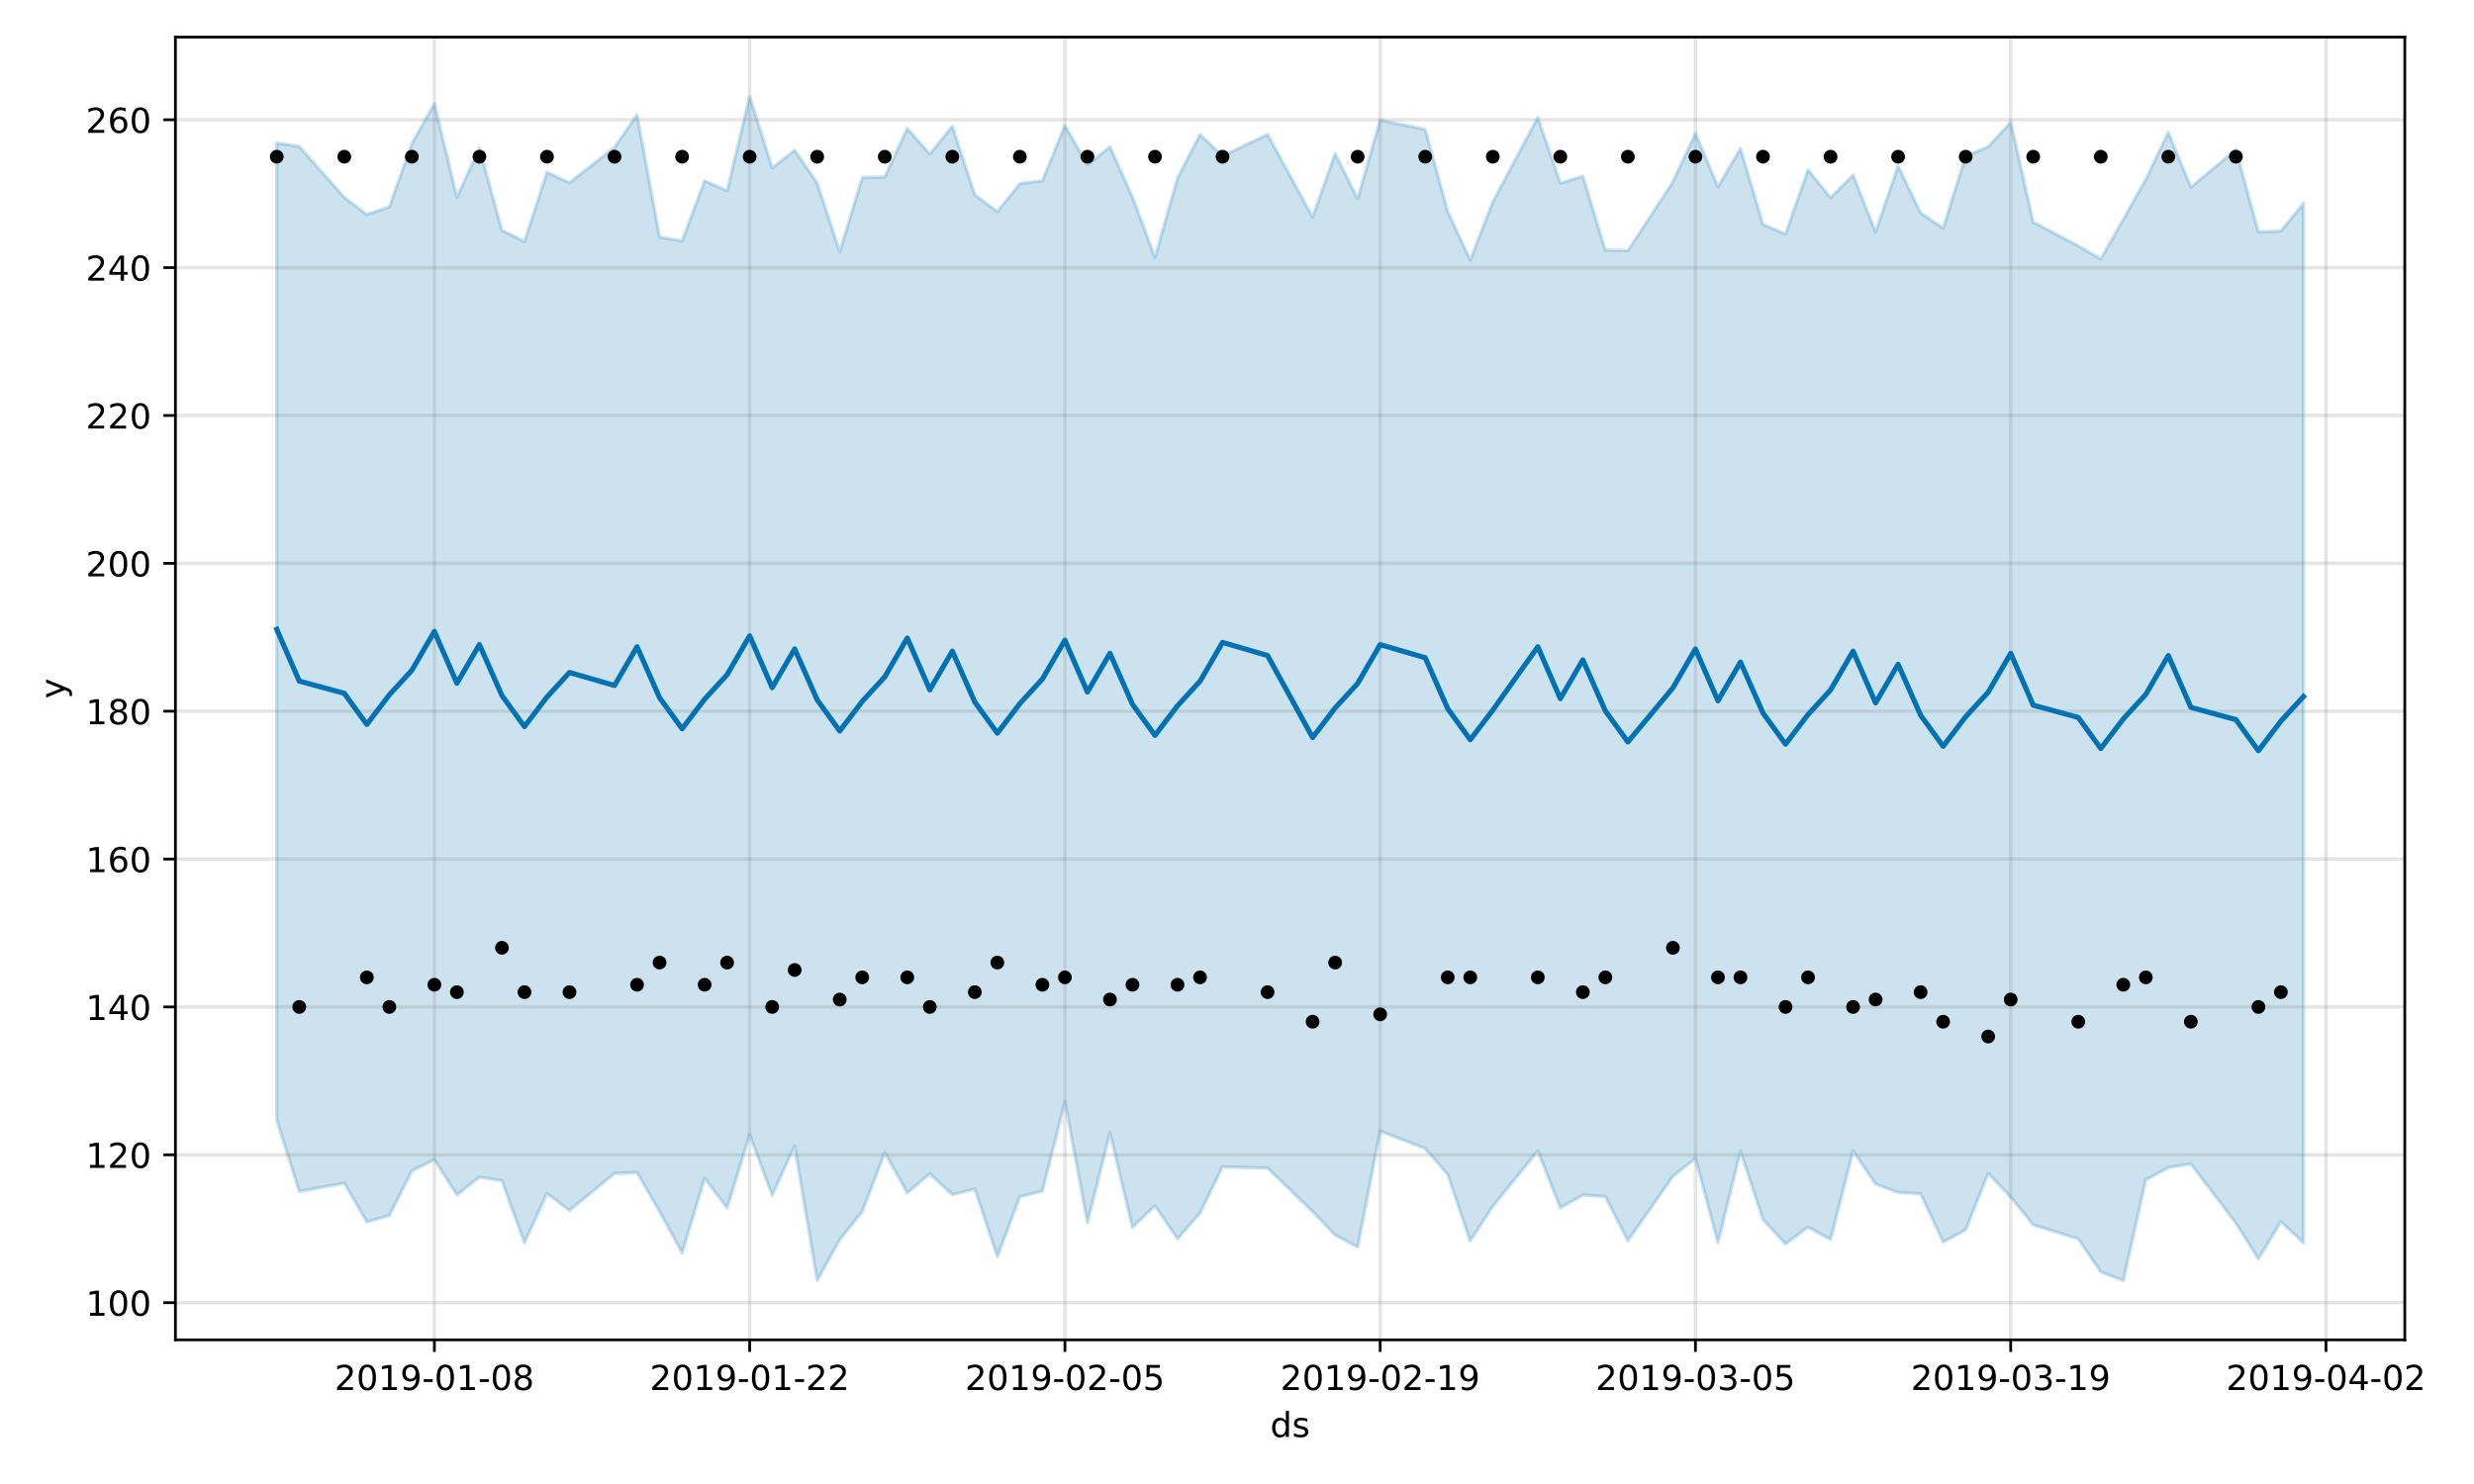 <?xml version="1.0" encoding="utf-8" standalone="no"?>
<!DOCTYPE svg PUBLIC "-//W3C//DTD SVG 1.1//EN"
  "http://www.w3.org/Graphics/SVG/1.1/DTD/svg11.dtd">
<!-- Created with matplotlib (https://matplotlib.org/) -->
<svg height="432pt" version="1.1" viewBox="0 0 720 432" width="720pt" xmlns="http://www.w3.org/2000/svg" xmlns:xlink="http://www.w3.org/1999/xlink">
 <defs>
  <style type="text/css">
*{stroke-linecap:butt;stroke-linejoin:round;}
  </style>
 </defs>
 <g id="figure_1">
  <g id="patch_1">
   <path d="M 0 432 
L 720 432 
L 720 0 
L 0 0 
z
" style="fill:#ffffff;"/>
  </g>
  <g id="axes_1">
   <g id="patch_2">
    <path d="M 51.05 390.04 
L 699.857 390.04 
L 699.857 10.8 
L 51.05 10.8 
z
" style="fill:#ffffff;"/>
   </g>
   <g id="PolyCollection_1">
    <defs>
     <path d="M 80.541 -390.359 
L 80.541 -105.965 
L 87.095 -85.139 
L 100.202 -87.554 
L 106.756 -76.287 
L 113.309 -78.157 
L 119.863 -91.136 
L 126.417 -94.427 
L 132.97 -84.163 
L 139.524 -89.324 
L 146.077 -88.255 
L 152.631 -70.182 
L 159.185 -84.567 
L 165.738 -79.633 
L 178.845 -90.39 
L 185.399 -90.627 
L 191.953 -79.33 
L 198.506 -67.276 
L 205.06 -88.965 
L 211.613 -80.364 
L 218.167 -101.644 
L 224.721 -84.077 
L 231.274 -98.353 
L 237.828 -59.243 
L 244.381 -71.072 
L 250.935 -79.303 
L 257.489 -96.437 
L 264.042 -84.72 
L 270.596 -90.301 
L 277.15 -84.211 
L 283.703 -85.85 
L 290.257 -66.182 
L 296.81 -83.616 
L 303.364 -85.274 
L 309.918 -111.277 
L 316.471 -76.085 
L 323.025 -102.207 
L 329.578 -74.684 
L 336.132 -81.021 
L 342.686 -71.358 
L 349.239 -78.861 
L 355.793 -92.294 
L 368.9 -91.958 
L 382.007 -79.294 
L 388.561 -72.473 
L 395.114 -68.947 
L 401.668 -102.709 
L 414.775 -97.653 
L 421.329 -90.107 
L 427.883 -70.736 
L 434.436 -80.812 
L 447.543 -96.94 
L 454.097 -80.359 
L 460.651 -84.096 
L 467.204 -83.669 
L 473.758 -70.785 
L 486.865 -89.557 
L 493.419 -94.748 
L 499.972 -70.256 
L 506.526 -96.855 
L 513.079 -76.979 
L 519.633 -69.86 
L 526.187 -74.766 
L 532.74 -71.169 
L 539.294 -96.95 
L 545.847 -87.328 
L 552.401 -84.857 
L 558.955 -84.484 
L 565.508 -70.427 
L 572.062 -73.952 
L 578.616 -90.392 
L 585.169 -83.515 
L 591.723 -75.428 
L 604.83 -71.336 
L 611.384 -61.715 
L 617.937 -59.198 
L 624.491 -88.544 
L 631.044 -92.083 
L 637.598 -93.179 
L 650.705 -75.912 
L 657.259 -65.517 
L 663.812 -76.335 
L 670.366 -70.202 
L 670.366 -372.823 
L 670.366 -372.823 
L 663.812 -364.769 
L 657.259 -364.467 
L 650.705 -388.443 
L 637.598 -377.52 
L 631.044 -393.458 
L 624.491 -379.847 
L 617.937 -368.14 
L 611.384 -356.625 
L 604.83 -360.408 
L 591.723 -367.359 
L 585.169 -396.402 
L 578.616 -389.29 
L 572.062 -386.552 
L 565.508 -365.582 
L 558.955 -370.012 
L 552.401 -383.697 
L 545.847 -364.511 
L 539.294 -381.043 
L 532.74 -374.452 
L 526.187 -382.568 
L 519.633 -363.857 
L 513.079 -366.67 
L 506.526 -388.777 
L 499.972 -377.648 
L 493.419 -393.203 
L 486.865 -379.048 
L 473.758 -359.058 
L 467.204 -359.192 
L 460.651 -380.718 
L 454.097 -378.691 
L 447.543 -397.824 
L 434.436 -373.224 
L 427.883 -356.288 
L 421.329 -370.441 
L 414.775 -394.315 
L 401.668 -397.053 
L 395.114 -374.14 
L 388.561 -387.301 
L 382.007 -368.79 
L 368.9 -392.881 
L 355.793 -386.566 
L 349.239 -392.835 
L 342.686 -380.182 
L 336.132 -357.07 
L 329.578 -374.663 
L 323.025 -389.279 
L 316.471 -384.012 
L 309.918 -395.498 
L 303.364 -379.378 
L 296.81 -378.565 
L 290.257 -370.412 
L 283.703 -375.297 
L 277.15 -395.242 
L 270.596 -387.163 
L 264.042 -394.634 
L 257.489 -380.484 
L 250.935 -380.29 
L 244.381 -358.751 
L 237.828 -378.698 
L 231.274 -388.26 
L 224.721 -383.151 
L 218.167 -403.962 
L 211.613 -376.464 
L 205.06 -379.359 
L 198.506 -361.852 
L 191.953 -362.978 
L 185.399 -398.584 
L 178.845 -389.105 
L 165.738 -378.832 
L 159.185 -381.858 
L 152.631 -361.685 
L 146.077 -364.972 
L 139.524 -388.861 
L 132.97 -374.597 
L 126.417 -401.869 
L 119.863 -390.202 
L 113.309 -371.802 
L 106.756 -369.572 
L 100.202 -374.548 
L 87.095 -389.374 
L 80.541 -390.359 
z
" id="m2a7cc8b005" style="stroke:#0072b2;stroke-opacity:0.2;"/>
    </defs>
    <g clip-path="url(#p02ecb60f6d)">
     <use style="fill:#0072b2;fill-opacity:0.2;stroke:#0072b2;stroke-opacity:0.2;" x="0" xlink:href="#m2a7cc8b005" y="432"/>
    </g>
   </g>
   <g id="matplotlib.axis_1">
    <g id="xtick_1">
     <g id="line2d_1">
      <path clip-path="url(#p02ecb60f6d)" d="M 126.417 390.04 
L 126.417 10.8 
" style="fill:none;stroke:#808080;stroke-linecap:square;stroke-opacity:0.2;"/>
     </g>
     <g id="line2d_2">
      <defs>
       <path d="M 0 0 
L 0 3.5 
" id="m55502068d6" style="stroke:#000000;stroke-width:0.8;"/>
      </defs>
      <g>
       <use style="stroke:#000000;stroke-width:0.8;" x="126.417" xlink:href="#m55502068d6" y="390.04"/>
      </g>
     </g>
     <g id="text_1">
      <!-- 2019-01-08 -->
      <defs>
       <path d="M 19.188 8.297 
L 53.609 8.297 
L 53.609 0 
L 7.328 0 
L 7.328 8.297 
Q 12.938 14.109 22.625 23.891 
Q 32.328 33.688 34.812 36.531 
Q 39.547 41.844 41.422 45.531 
Q 43.312 49.219 43.312 52.781 
Q 43.312 58.594 39.234 62.25 
Q 35.156 65.922 28.609 65.922 
Q 23.969 65.922 18.812 64.312 
Q 13.672 62.703 7.812 59.422 
L 7.812 69.391 
Q 13.766 71.781 18.938 73 
Q 24.125 74.219 28.422 74.219 
Q 39.75 74.219 46.484 68.547 
Q 53.219 62.891 53.219 53.422 
Q 53.219 48.922 51.531 44.891 
Q 49.859 40.875 45.406 35.406 
Q 44.188 33.984 37.641 27.219 
Q 31.109 20.453 19.188 8.297 
z
" id="DejaVuSans-50"/>
       <path d="M 31.781 66.406 
Q 24.172 66.406 20.328 58.906 
Q 16.5 51.422 16.5 36.375 
Q 16.5 21.391 20.328 13.891 
Q 24.172 6.391 31.781 6.391 
Q 39.453 6.391 43.281 13.891 
Q 47.125 21.391 47.125 36.375 
Q 47.125 51.422 43.281 58.906 
Q 39.453 66.406 31.781 66.406 
z
M 31.781 74.219 
Q 44.047 74.219 50.516 64.516 
Q 56.984 54.828 56.984 36.375 
Q 56.984 17.969 50.516 8.266 
Q 44.047 -1.422 31.781 -1.422 
Q 19.531 -1.422 13.062 8.266 
Q 6.594 17.969 6.594 36.375 
Q 6.594 54.828 13.062 64.516 
Q 19.531 74.219 31.781 74.219 
z
" id="DejaVuSans-48"/>
       <path d="M 12.406 8.297 
L 28.516 8.297 
L 28.516 63.922 
L 10.984 60.406 
L 10.984 69.391 
L 28.422 72.906 
L 38.281 72.906 
L 38.281 8.297 
L 54.391 8.297 
L 54.391 0 
L 12.406 0 
z
" id="DejaVuSans-49"/>
       <path d="M 10.984 1.516 
L 10.984 10.5 
Q 14.703 8.734 18.5 7.812 
Q 22.312 6.891 25.984 6.891 
Q 35.75 6.891 40.891 13.453 
Q 46.047 20.016 46.781 33.406 
Q 43.953 29.203 39.594 26.953 
Q 35.25 24.703 29.984 24.703 
Q 19.047 24.703 12.672 31.312 
Q 6.297 37.938 6.297 49.422 
Q 6.297 60.641 12.938 67.422 
Q 19.578 74.219 30.609 74.219 
Q 43.266 74.219 49.922 64.516 
Q 56.594 54.828 56.594 36.375 
Q 56.594 19.141 48.406 8.859 
Q 40.234 -1.422 26.422 -1.422 
Q 22.703 -1.422 18.891 -0.688 
Q 15.094 0.047 10.984 1.516 
z
M 30.609 32.422 
Q 37.25 32.422 41.125 36.953 
Q 45.016 41.5 45.016 49.422 
Q 45.016 57.281 41.125 61.844 
Q 37.25 66.406 30.609 66.406 
Q 23.969 66.406 20.094 61.844 
Q 16.219 57.281 16.219 49.422 
Q 16.219 41.5 20.094 36.953 
Q 23.969 32.422 30.609 32.422 
z
" id="DejaVuSans-57"/>
       <path d="M 4.891 31.391 
L 31.203 31.391 
L 31.203 23.391 
L 4.891 23.391 
z
" id="DejaVuSans-45"/>
       <path d="M 31.781 34.625 
Q 24.75 34.625 20.719 30.859 
Q 16.703 27.094 16.703 20.516 
Q 16.703 13.922 20.719 10.156 
Q 24.75 6.391 31.781 6.391 
Q 38.812 6.391 42.859 10.172 
Q 46.922 13.969 46.922 20.516 
Q 46.922 27.094 42.891 30.859 
Q 38.875 34.625 31.781 34.625 
z
M 21.922 38.812 
Q 15.578 40.375 12.031 44.719 
Q 8.5 49.078 8.5 55.328 
Q 8.5 64.062 14.719 69.141 
Q 20.953 74.219 31.781 74.219 
Q 42.672 74.219 48.875 69.141 
Q 55.078 64.062 55.078 55.328 
Q 55.078 49.078 51.531 44.719 
Q 48 40.375 41.703 38.812 
Q 48.828 37.156 52.797 32.312 
Q 56.781 27.484 56.781 20.516 
Q 56.781 9.906 50.312 4.234 
Q 43.844 -1.422 31.781 -1.422 
Q 19.734 -1.422 13.25 4.234 
Q 6.781 9.906 6.781 20.516 
Q 6.781 27.484 10.781 32.312 
Q 14.797 37.156 21.922 38.812 
z
M 18.312 54.391 
Q 18.312 48.734 21.844 45.562 
Q 25.391 42.391 31.781 42.391 
Q 38.141 42.391 41.719 45.562 
Q 45.312 48.734 45.312 54.391 
Q 45.312 60.062 41.719 63.234 
Q 38.141 66.406 31.781 66.406 
Q 25.391 66.406 21.844 63.234 
Q 18.312 60.062 18.312 54.391 
z
" id="DejaVuSans-56"/>
      </defs>
      <g transform="translate(97.359 404.638)scale(0.1 -0.1)">
       <use xlink:href="#DejaVuSans-50"/>
       <use x="63.623" xlink:href="#DejaVuSans-48"/>
       <use x="127.246" xlink:href="#DejaVuSans-49"/>
       <use x="190.869" xlink:href="#DejaVuSans-57"/>
       <use x="254.492" xlink:href="#DejaVuSans-45"/>
       <use x="290.576" xlink:href="#DejaVuSans-48"/>
       <use x="354.199" xlink:href="#DejaVuSans-49"/>
       <use x="417.822" xlink:href="#DejaVuSans-45"/>
       <use x="453.906" xlink:href="#DejaVuSans-48"/>
       <use x="517.529" xlink:href="#DejaVuSans-56"/>
      </g>
     </g>
    </g>
    <g id="xtick_2">
     <g id="line2d_3">
      <path clip-path="url(#p02ecb60f6d)" d="M 218.167 390.04 
L 218.167 10.8 
" style="fill:none;stroke:#808080;stroke-linecap:square;stroke-opacity:0.2;"/>
     </g>
     <g id="line2d_4">
      <g>
       <use style="stroke:#000000;stroke-width:0.8;" x="218.167" xlink:href="#m55502068d6" y="390.04"/>
      </g>
     </g>
     <g id="text_2">
      <!-- 2019-01-22 -->
      <g transform="translate(189.109 404.638)scale(0.1 -0.1)">
       <use xlink:href="#DejaVuSans-50"/>
       <use x="63.623" xlink:href="#DejaVuSans-48"/>
       <use x="127.246" xlink:href="#DejaVuSans-49"/>
       <use x="190.869" xlink:href="#DejaVuSans-57"/>
       <use x="254.492" xlink:href="#DejaVuSans-45"/>
       <use x="290.576" xlink:href="#DejaVuSans-48"/>
       <use x="354.199" xlink:href="#DejaVuSans-49"/>
       <use x="417.822" xlink:href="#DejaVuSans-45"/>
       <use x="453.906" xlink:href="#DejaVuSans-50"/>
       <use x="517.529" xlink:href="#DejaVuSans-50"/>
      </g>
     </g>
    </g>
    <g id="xtick_3">
     <g id="line2d_5">
      <path clip-path="url(#p02ecb60f6d)" d="M 309.918 390.04 
L 309.918 10.8 
" style="fill:none;stroke:#808080;stroke-linecap:square;stroke-opacity:0.2;"/>
     </g>
     <g id="line2d_6">
      <g>
       <use style="stroke:#000000;stroke-width:0.8;" x="309.918" xlink:href="#m55502068d6" y="390.04"/>
      </g>
     </g>
     <g id="text_3">
      <!-- 2019-02-05 -->
      <defs>
       <path d="M 10.797 72.906 
L 49.516 72.906 
L 49.516 64.594 
L 19.828 64.594 
L 19.828 46.734 
Q 21.969 47.469 24.109 47.828 
Q 26.266 48.188 28.422 48.188 
Q 40.625 48.188 47.75 41.5 
Q 54.891 34.812 54.891 23.391 
Q 54.891 11.625 47.562 5.094 
Q 40.234 -1.422 26.906 -1.422 
Q 22.312 -1.422 17.547 -0.641 
Q 12.797 0.141 7.719 1.703 
L 7.719 11.625 
Q 12.109 9.234 16.797 8.062 
Q 21.484 6.891 26.703 6.891 
Q 35.156 6.891 40.078 11.328 
Q 45.016 15.766 45.016 23.391 
Q 45.016 31 40.078 35.438 
Q 35.156 39.891 26.703 39.891 
Q 22.75 39.891 18.812 39.016 
Q 14.891 38.141 10.797 36.281 
z
" id="DejaVuSans-53"/>
      </defs>
      <g transform="translate(280.86 404.638)scale(0.1 -0.1)">
       <use xlink:href="#DejaVuSans-50"/>
       <use x="63.623" xlink:href="#DejaVuSans-48"/>
       <use x="127.246" xlink:href="#DejaVuSans-49"/>
       <use x="190.869" xlink:href="#DejaVuSans-57"/>
       <use x="254.492" xlink:href="#DejaVuSans-45"/>
       <use x="290.576" xlink:href="#DejaVuSans-48"/>
       <use x="354.199" xlink:href="#DejaVuSans-50"/>
       <use x="417.822" xlink:href="#DejaVuSans-45"/>
       <use x="453.906" xlink:href="#DejaVuSans-48"/>
       <use x="517.529" xlink:href="#DejaVuSans-53"/>
      </g>
     </g>
    </g>
    <g id="xtick_4">
     <g id="line2d_7">
      <path clip-path="url(#p02ecb60f6d)" d="M 401.668 390.04 
L 401.668 10.8 
" style="fill:none;stroke:#808080;stroke-linecap:square;stroke-opacity:0.2;"/>
     </g>
     <g id="line2d_8">
      <g>
       <use style="stroke:#000000;stroke-width:0.8;" x="401.668" xlink:href="#m55502068d6" y="390.04"/>
      </g>
     </g>
     <g id="text_4">
      <!-- 2019-02-19 -->
      <g transform="translate(372.61 404.638)scale(0.1 -0.1)">
       <use xlink:href="#DejaVuSans-50"/>
       <use x="63.623" xlink:href="#DejaVuSans-48"/>
       <use x="127.246" xlink:href="#DejaVuSans-49"/>
       <use x="190.869" xlink:href="#DejaVuSans-57"/>
       <use x="254.492" xlink:href="#DejaVuSans-45"/>
       <use x="290.576" xlink:href="#DejaVuSans-48"/>
       <use x="354.199" xlink:href="#DejaVuSans-50"/>
       <use x="417.822" xlink:href="#DejaVuSans-45"/>
       <use x="453.906" xlink:href="#DejaVuSans-49"/>
       <use x="517.529" xlink:href="#DejaVuSans-57"/>
      </g>
     </g>
    </g>
    <g id="xtick_5">
     <g id="line2d_9">
      <path clip-path="url(#p02ecb60f6d)" d="M 493.419 390.04 
L 493.419 10.8 
" style="fill:none;stroke:#808080;stroke-linecap:square;stroke-opacity:0.2;"/>
     </g>
     <g id="line2d_10">
      <g>
       <use style="stroke:#000000;stroke-width:0.8;" x="493.419" xlink:href="#m55502068d6" y="390.04"/>
      </g>
     </g>
     <g id="text_5">
      <!-- 2019-03-05 -->
      <defs>
       <path d="M 40.578 39.312 
Q 47.656 37.797 51.625 33 
Q 55.609 28.219 55.609 21.188 
Q 55.609 10.406 48.188 4.484 
Q 40.766 -1.422 27.094 -1.422 
Q 22.516 -1.422 17.656 -0.516 
Q 12.797 0.391 7.625 2.203 
L 7.625 11.719 
Q 11.719 9.328 16.594 8.109 
Q 21.484 6.891 26.812 6.891 
Q 36.078 6.891 40.938 10.547 
Q 45.797 14.203 45.797 21.188 
Q 45.797 27.641 41.281 31.266 
Q 36.766 34.906 28.719 34.906 
L 20.219 34.906 
L 20.219 43.016 
L 29.109 43.016 
Q 36.375 43.016 40.234 45.922 
Q 44.094 48.828 44.094 54.297 
Q 44.094 59.906 40.109 62.906 
Q 36.141 65.922 28.719 65.922 
Q 24.656 65.922 20.016 65.031 
Q 15.375 64.156 9.812 62.312 
L 9.812 71.094 
Q 15.438 72.656 20.344 73.438 
Q 25.25 74.219 29.594 74.219 
Q 40.828 74.219 47.359 69.109 
Q 53.906 64.016 53.906 55.328 
Q 53.906 49.266 50.438 45.094 
Q 46.969 40.922 40.578 39.312 
z
" id="DejaVuSans-51"/>
      </defs>
      <g transform="translate(464.361 404.638)scale(0.1 -0.1)">
       <use xlink:href="#DejaVuSans-50"/>
       <use x="63.623" xlink:href="#DejaVuSans-48"/>
       <use x="127.246" xlink:href="#DejaVuSans-49"/>
       <use x="190.869" xlink:href="#DejaVuSans-57"/>
       <use x="254.492" xlink:href="#DejaVuSans-45"/>
       <use x="290.576" xlink:href="#DejaVuSans-48"/>
       <use x="354.199" xlink:href="#DejaVuSans-51"/>
       <use x="417.822" xlink:href="#DejaVuSans-45"/>
       <use x="453.906" xlink:href="#DejaVuSans-48"/>
       <use x="517.529" xlink:href="#DejaVuSans-53"/>
      </g>
     </g>
    </g>
    <g id="xtick_6">
     <g id="line2d_11">
      <path clip-path="url(#p02ecb60f6d)" d="M 585.169 390.04 
L 585.169 10.8 
" style="fill:none;stroke:#808080;stroke-linecap:square;stroke-opacity:0.2;"/>
     </g>
     <g id="line2d_12">
      <g>
       <use style="stroke:#000000;stroke-width:0.8;" x="585.169" xlink:href="#m55502068d6" y="390.04"/>
      </g>
     </g>
     <g id="text_6">
      <!-- 2019-03-19 -->
      <g transform="translate(556.111 404.638)scale(0.1 -0.1)">
       <use xlink:href="#DejaVuSans-50"/>
       <use x="63.623" xlink:href="#DejaVuSans-48"/>
       <use x="127.246" xlink:href="#DejaVuSans-49"/>
       <use x="190.869" xlink:href="#DejaVuSans-57"/>
       <use x="254.492" xlink:href="#DejaVuSans-45"/>
       <use x="290.576" xlink:href="#DejaVuSans-48"/>
       <use x="354.199" xlink:href="#DejaVuSans-51"/>
       <use x="417.822" xlink:href="#DejaVuSans-45"/>
       <use x="453.906" xlink:href="#DejaVuSans-49"/>
       <use x="517.529" xlink:href="#DejaVuSans-57"/>
      </g>
     </g>
    </g>
    <g id="xtick_7">
     <g id="line2d_13">
      <path clip-path="url(#p02ecb60f6d)" d="M 676.92 390.04 
L 676.92 10.8 
" style="fill:none;stroke:#808080;stroke-linecap:square;stroke-opacity:0.2;"/>
     </g>
     <g id="line2d_14">
      <g>
       <use style="stroke:#000000;stroke-width:0.8;" x="676.92" xlink:href="#m55502068d6" y="390.04"/>
      </g>
     </g>
     <g id="text_7">
      <!-- 2019-04-02 -->
      <defs>
       <path d="M 37.797 64.312 
L 12.891 25.391 
L 37.797 25.391 
z
M 35.203 72.906 
L 47.609 72.906 
L 47.609 25.391 
L 58.016 25.391 
L 58.016 17.188 
L 47.609 17.188 
L 47.609 0 
L 37.797 0 
L 37.797 17.188 
L 4.891 17.188 
L 4.891 26.703 
z
" id="DejaVuSans-52"/>
      </defs>
      <g transform="translate(647.862 404.638)scale(0.1 -0.1)">
       <use xlink:href="#DejaVuSans-50"/>
       <use x="63.623" xlink:href="#DejaVuSans-48"/>
       <use x="127.246" xlink:href="#DejaVuSans-49"/>
       <use x="190.869" xlink:href="#DejaVuSans-57"/>
       <use x="254.492" xlink:href="#DejaVuSans-45"/>
       <use x="290.576" xlink:href="#DejaVuSans-48"/>
       <use x="354.199" xlink:href="#DejaVuSans-52"/>
       <use x="417.822" xlink:href="#DejaVuSans-45"/>
       <use x="453.906" xlink:href="#DejaVuSans-48"/>
       <use x="517.529" xlink:href="#DejaVuSans-50"/>
      </g>
     </g>
    </g>
    <g id="text_8">
     <!-- ds -->
     <defs>
      <path d="M 45.406 46.391 
L 45.406 75.984 
L 54.391 75.984 
L 54.391 0 
L 45.406 0 
L 45.406 8.203 
Q 42.578 3.328 38.25 0.953 
Q 33.938 -1.422 27.875 -1.422 
Q 17.969 -1.422 11.734 6.484 
Q 5.516 14.406 5.516 27.297 
Q 5.516 40.188 11.734 48.094 
Q 17.969 56 27.875 56 
Q 33.938 56 38.25 53.625 
Q 42.578 51.266 45.406 46.391 
z
M 14.797 27.297 
Q 14.797 17.391 18.875 11.75 
Q 22.953 6.109 30.078 6.109 
Q 37.203 6.109 41.297 11.75 
Q 45.406 17.391 45.406 27.297 
Q 45.406 37.203 41.297 42.844 
Q 37.203 48.484 30.078 48.484 
Q 22.953 48.484 18.875 42.844 
Q 14.797 37.203 14.797 27.297 
z
" id="DejaVuSans-100"/>
      <path d="M 44.281 53.078 
L 44.281 44.578 
Q 40.484 46.531 36.375 47.5 
Q 32.281 48.484 27.875 48.484 
Q 21.188 48.484 17.844 46.438 
Q 14.5 44.391 14.5 40.281 
Q 14.5 37.156 16.891 35.375 
Q 19.281 33.594 26.516 31.984 
L 29.594 31.297 
Q 39.156 29.25 43.188 25.516 
Q 47.219 21.781 47.219 15.094 
Q 47.219 7.469 41.188 3.016 
Q 35.156 -1.422 24.609 -1.422 
Q 20.219 -1.422 15.453 -0.562 
Q 10.688 0.297 5.422 2 
L 5.422 11.281 
Q 10.406 8.688 15.234 7.391 
Q 20.062 6.109 24.812 6.109 
Q 31.156 6.109 34.562 8.281 
Q 37.984 10.453 37.984 14.406 
Q 37.984 18.062 35.516 20.016 
Q 33.062 21.969 24.703 23.781 
L 21.578 24.516 
Q 13.234 26.266 9.516 29.906 
Q 5.812 33.547 5.812 39.891 
Q 5.812 47.609 11.281 51.797 
Q 16.75 56 26.812 56 
Q 31.781 56 36.172 55.266 
Q 40.578 54.547 44.281 53.078 
z
" id="DejaVuSans-115"/>
     </defs>
     <g transform="translate(369.675 418.317)scale(0.1 -0.1)">
      <use xlink:href="#DejaVuSans-100"/>
      <use x="63.477" xlink:href="#DejaVuSans-115"/>
     </g>
    </g>
   </g>
   <g id="matplotlib.axis_2">
    <g id="ytick_1">
     <g id="line2d_15">
      <path clip-path="url(#p02ecb60f6d)" d="M 51.05 379.213 
L 699.857 379.213 
" style="fill:none;stroke:#808080;stroke-linecap:square;stroke-opacity:0.2;"/>
     </g>
     <g id="line2d_16">
      <defs>
       <path d="M 0 0 
L -3.5 0 
" id="mf92a5fd9fe" style="stroke:#000000;stroke-width:0.8;"/>
      </defs>
      <g>
       <use style="stroke:#000000;stroke-width:0.8;" x="51.05" xlink:href="#mf92a5fd9fe" y="379.213"/>
      </g>
     </g>
     <g id="text_9">
      <!-- 100 -->
      <g transform="translate(24.962 383.012)scale(0.1 -0.1)">
       <use xlink:href="#DejaVuSans-49"/>
       <use x="63.623" xlink:href="#DejaVuSans-48"/>
       <use x="127.246" xlink:href="#DejaVuSans-48"/>
      </g>
     </g>
    </g>
    <g id="ytick_2">
     <g id="line2d_17">
      <path clip-path="url(#p02ecb60f6d)" d="M 51.05 336.169 
L 699.857 336.169 
" style="fill:none;stroke:#808080;stroke-linecap:square;stroke-opacity:0.2;"/>
     </g>
     <g id="line2d_18">
      <g>
       <use style="stroke:#000000;stroke-width:0.8;" x="51.05" xlink:href="#mf92a5fd9fe" y="336.169"/>
      </g>
     </g>
     <g id="text_10">
      <!-- 120 -->
      <g transform="translate(24.962 339.968)scale(0.1 -0.1)">
       <use xlink:href="#DejaVuSans-49"/>
       <use x="63.623" xlink:href="#DejaVuSans-50"/>
       <use x="127.246" xlink:href="#DejaVuSans-48"/>
      </g>
     </g>
    </g>
    <g id="ytick_3">
     <g id="line2d_19">
      <path clip-path="url(#p02ecb60f6d)" d="M 51.05 293.125 
L 699.857 293.125 
" style="fill:none;stroke:#808080;stroke-linecap:square;stroke-opacity:0.2;"/>
     </g>
     <g id="line2d_20">
      <g>
       <use style="stroke:#000000;stroke-width:0.8;" x="51.05" xlink:href="#mf92a5fd9fe" y="293.125"/>
      </g>
     </g>
     <g id="text_11">
      <!-- 140 -->
      <g transform="translate(24.962 296.924)scale(0.1 -0.1)">
       <use xlink:href="#DejaVuSans-49"/>
       <use x="63.623" xlink:href="#DejaVuSans-52"/>
       <use x="127.246" xlink:href="#DejaVuSans-48"/>
      </g>
     </g>
    </g>
    <g id="ytick_4">
     <g id="line2d_21">
      <path clip-path="url(#p02ecb60f6d)" d="M 51.05 250.081 
L 699.857 250.081 
" style="fill:none;stroke:#808080;stroke-linecap:square;stroke-opacity:0.2;"/>
     </g>
     <g id="line2d_22">
      <g>
       <use style="stroke:#000000;stroke-width:0.8;" x="51.05" xlink:href="#mf92a5fd9fe" y="250.081"/>
      </g>
     </g>
     <g id="text_12">
      <!-- 160 -->
      <defs>
       <path d="M 33.016 40.375 
Q 26.375 40.375 22.484 35.828 
Q 18.609 31.297 18.609 23.391 
Q 18.609 15.531 22.484 10.953 
Q 26.375 6.391 33.016 6.391 
Q 39.656 6.391 43.531 10.953 
Q 47.406 15.531 47.406 23.391 
Q 47.406 31.297 43.531 35.828 
Q 39.656 40.375 33.016 40.375 
z
M 52.594 71.297 
L 52.594 62.312 
Q 48.875 64.062 45.094 64.984 
Q 41.312 65.922 37.594 65.922 
Q 27.828 65.922 22.672 59.328 
Q 17.531 52.734 16.797 39.406 
Q 19.672 43.656 24.016 45.922 
Q 28.375 48.188 33.594 48.188 
Q 44.578 48.188 50.953 41.516 
Q 57.328 34.859 57.328 23.391 
Q 57.328 12.156 50.688 5.359 
Q 44.047 -1.422 33.016 -1.422 
Q 20.359 -1.422 13.672 8.266 
Q 6.984 17.969 6.984 36.375 
Q 6.984 53.656 15.188 63.938 
Q 23.391 74.219 37.203 74.219 
Q 40.922 74.219 44.703 73.484 
Q 48.484 72.75 52.594 71.297 
z
" id="DejaVuSans-54"/>
      </defs>
      <g transform="translate(24.962 253.88)scale(0.1 -0.1)">
       <use xlink:href="#DejaVuSans-49"/>
       <use x="63.623" xlink:href="#DejaVuSans-54"/>
       <use x="127.246" xlink:href="#DejaVuSans-48"/>
      </g>
     </g>
    </g>
    <g id="ytick_5">
     <g id="line2d_23">
      <path clip-path="url(#p02ecb60f6d)" d="M 51.05 207.037 
L 699.857 207.037 
" style="fill:none;stroke:#808080;stroke-linecap:square;stroke-opacity:0.2;"/>
     </g>
     <g id="line2d_24">
      <g>
       <use style="stroke:#000000;stroke-width:0.8;" x="51.05" xlink:href="#mf92a5fd9fe" y="207.037"/>
      </g>
     </g>
     <g id="text_13">
      <!-- 180 -->
      <g transform="translate(24.962 210.836)scale(0.1 -0.1)">
       <use xlink:href="#DejaVuSans-49"/>
       <use x="63.623" xlink:href="#DejaVuSans-56"/>
       <use x="127.246" xlink:href="#DejaVuSans-48"/>
      </g>
     </g>
    </g>
    <g id="ytick_6">
     <g id="line2d_25">
      <path clip-path="url(#p02ecb60f6d)" d="M 51.05 163.993 
L 699.857 163.993 
" style="fill:none;stroke:#808080;stroke-linecap:square;stroke-opacity:0.2;"/>
     </g>
     <g id="line2d_26">
      <g>
       <use style="stroke:#000000;stroke-width:0.8;" x="51.05" xlink:href="#mf92a5fd9fe" y="163.993"/>
      </g>
     </g>
     <g id="text_14">
      <!-- 200 -->
      <g transform="translate(24.962 167.792)scale(0.1 -0.1)">
       <use xlink:href="#DejaVuSans-50"/>
       <use x="63.623" xlink:href="#DejaVuSans-48"/>
       <use x="127.246" xlink:href="#DejaVuSans-48"/>
      </g>
     </g>
    </g>
    <g id="ytick_7">
     <g id="line2d_27">
      <path clip-path="url(#p02ecb60f6d)" d="M 51.05 120.949 
L 699.857 120.949 
" style="fill:none;stroke:#808080;stroke-linecap:square;stroke-opacity:0.2;"/>
     </g>
     <g id="line2d_28">
      <g>
       <use style="stroke:#000000;stroke-width:0.8;" x="51.05" xlink:href="#mf92a5fd9fe" y="120.949"/>
      </g>
     </g>
     <g id="text_15">
      <!-- 220 -->
      <g transform="translate(24.962 124.748)scale(0.1 -0.1)">
       <use xlink:href="#DejaVuSans-50"/>
       <use x="63.623" xlink:href="#DejaVuSans-50"/>
       <use x="127.246" xlink:href="#DejaVuSans-48"/>
      </g>
     </g>
    </g>
    <g id="ytick_8">
     <g id="line2d_29">
      <path clip-path="url(#p02ecb60f6d)" d="M 51.05 77.905 
L 699.857 77.905 
" style="fill:none;stroke:#808080;stroke-linecap:square;stroke-opacity:0.2;"/>
     </g>
     <g id="line2d_30">
      <g>
       <use style="stroke:#000000;stroke-width:0.8;" x="51.05" xlink:href="#mf92a5fd9fe" y="77.905"/>
      </g>
     </g>
     <g id="text_16">
      <!-- 240 -->
      <g transform="translate(24.962 81.704)scale(0.1 -0.1)">
       <use xlink:href="#DejaVuSans-50"/>
       <use x="63.623" xlink:href="#DejaVuSans-52"/>
       <use x="127.246" xlink:href="#DejaVuSans-48"/>
      </g>
     </g>
    </g>
    <g id="ytick_9">
     <g id="line2d_31">
      <path clip-path="url(#p02ecb60f6d)" d="M 51.05 34.861 
L 699.857 34.861 
" style="fill:none;stroke:#808080;stroke-linecap:square;stroke-opacity:0.2;"/>
     </g>
     <g id="line2d_32">
      <g>
       <use style="stroke:#000000;stroke-width:0.8;" x="51.05" xlink:href="#mf92a5fd9fe" y="34.861"/>
      </g>
     </g>
     <g id="text_17">
      <!-- 260 -->
      <g transform="translate(24.962 38.66)scale(0.1 -0.1)">
       <use xlink:href="#DejaVuSans-50"/>
       <use x="63.623" xlink:href="#DejaVuSans-54"/>
       <use x="127.246" xlink:href="#DejaVuSans-48"/>
      </g>
     </g>
    </g>
    <g id="text_18">
     <!-- y -->
     <defs>
      <path d="M 32.172 -5.078 
Q 28.375 -14.844 24.75 -17.812 
Q 21.141 -20.797 15.094 -20.797 
L 7.906 -20.797 
L 7.906 -13.281 
L 13.188 -13.281 
Q 16.891 -13.281 18.938 -11.516 
Q 21 -9.766 23.484 -3.219 
L 25.094 0.875 
L 2.984 54.688 
L 12.5 54.688 
L 29.594 11.922 
L 46.688 54.688 
L 56.203 54.688 
z
" id="DejaVuSans-121"/>
     </defs>
     <g transform="translate(18.883 203.379)rotate(-90)scale(0.1 -0.1)">
      <use xlink:href="#DejaVuSans-121"/>
     </g>
    </g>
   </g>
   <g id="line2d_33">
    <defs>
     <path d="M 0 1.5 
C 0.398 1.5 0.779 1.342 1.061 1.061 
C 1.342 0.779 1.5 0.398 1.5 0 
C 1.5 -0.398 1.342 -0.779 1.061 -1.061 
C 0.779 -1.342 0.398 -1.5 0 -1.5 
C -0.398 -1.5 -0.779 -1.342 -1.061 -1.061 
C -1.342 -0.779 -1.5 -0.398 -1.5 0 
C -1.5 0.398 -1.342 0.779 -1.061 1.061 
C -0.779 1.342 -0.398 1.5 0 1.5 
z
" id="me7b7081e4e" style="stroke:#000000;"/>
    </defs>
    <g clip-path="url(#p02ecb60f6d)">
     <use style="stroke:#000000;" x="80.541" xlink:href="#me7b7081e4e" y="45.622"/>
     <use style="stroke:#000000;" x="87.095" xlink:href="#me7b7081e4e" y="293.125"/>
     <use style="stroke:#000000;" x="100.202" xlink:href="#me7b7081e4e" y="45.622"/>
     <use style="stroke:#000000;" x="106.756" xlink:href="#me7b7081e4e" y="284.516"/>
     <use style="stroke:#000000;" x="113.309" xlink:href="#me7b7081e4e" y="293.125"/>
     <use style="stroke:#000000;" x="119.863" xlink:href="#me7b7081e4e" y="45.622"/>
     <use style="stroke:#000000;" x="126.417" xlink:href="#me7b7081e4e" y="286.668"/>
     <use style="stroke:#000000;" x="132.97" xlink:href="#me7b7081e4e" y="288.82"/>
     <use style="stroke:#000000;" x="139.524" xlink:href="#me7b7081e4e" y="45.622"/>
     <use style="stroke:#000000;" x="146.077" xlink:href="#me7b7081e4e" y="275.907"/>
     <use style="stroke:#000000;" x="152.631" xlink:href="#me7b7081e4e" y="288.82"/>
     <use style="stroke:#000000;" x="159.185" xlink:href="#me7b7081e4e" y="45.622"/>
     <use style="stroke:#000000;" x="165.738" xlink:href="#me7b7081e4e" y="288.82"/>
     <use style="stroke:#000000;" x="178.845" xlink:href="#me7b7081e4e" y="45.622"/>
     <use style="stroke:#000000;" x="185.399" xlink:href="#me7b7081e4e" y="286.668"/>
     <use style="stroke:#000000;" x="191.953" xlink:href="#me7b7081e4e" y="280.211"/>
     <use style="stroke:#000000;" x="198.506" xlink:href="#me7b7081e4e" y="45.622"/>
     <use style="stroke:#000000;" x="205.06" xlink:href="#me7b7081e4e" y="286.668"/>
     <use style="stroke:#000000;" x="211.613" xlink:href="#me7b7081e4e" y="280.211"/>
     <use style="stroke:#000000;" x="218.167" xlink:href="#me7b7081e4e" y="45.622"/>
     <use style="stroke:#000000;" x="224.721" xlink:href="#me7b7081e4e" y="293.125"/>
     <use style="stroke:#000000;" x="231.274" xlink:href="#me7b7081e4e" y="282.364"/>
     <use style="stroke:#000000;" x="237.828" xlink:href="#me7b7081e4e" y="45.622"/>
     <use style="stroke:#000000;" x="244.381" xlink:href="#me7b7081e4e" y="290.972"/>
     <use style="stroke:#000000;" x="250.935" xlink:href="#me7b7081e4e" y="284.516"/>
     <use style="stroke:#000000;" x="257.489" xlink:href="#me7b7081e4e" y="45.622"/>
     <use style="stroke:#000000;" x="264.042" xlink:href="#me7b7081e4e" y="284.516"/>
     <use style="stroke:#000000;" x="270.596" xlink:href="#me7b7081e4e" y="293.125"/>
     <use style="stroke:#000000;" x="277.15" xlink:href="#me7b7081e4e" y="45.622"/>
     <use style="stroke:#000000;" x="283.703" xlink:href="#me7b7081e4e" y="288.82"/>
     <use style="stroke:#000000;" x="290.257" xlink:href="#me7b7081e4e" y="280.211"/>
     <use style="stroke:#000000;" x="296.81" xlink:href="#me7b7081e4e" y="45.622"/>
     <use style="stroke:#000000;" x="303.364" xlink:href="#me7b7081e4e" y="286.668"/>
     <use style="stroke:#000000;" x="309.918" xlink:href="#me7b7081e4e" y="284.516"/>
     <use style="stroke:#000000;" x="316.471" xlink:href="#me7b7081e4e" y="45.622"/>
     <use style="stroke:#000000;" x="323.025" xlink:href="#me7b7081e4e" y="290.972"/>
     <use style="stroke:#000000;" x="329.578" xlink:href="#me7b7081e4e" y="286.668"/>
     <use style="stroke:#000000;" x="336.132" xlink:href="#me7b7081e4e" y="45.622"/>
     <use style="stroke:#000000;" x="342.686" xlink:href="#me7b7081e4e" y="286.668"/>
     <use style="stroke:#000000;" x="349.239" xlink:href="#me7b7081e4e" y="284.516"/>
     <use style="stroke:#000000;" x="355.793" xlink:href="#me7b7081e4e" y="45.622"/>
     <use style="stroke:#000000;" x="368.9" xlink:href="#me7b7081e4e" y="288.82"/>
     <use style="stroke:#000000;" x="382.007" xlink:href="#me7b7081e4e" y="297.429"/>
     <use style="stroke:#000000;" x="388.561" xlink:href="#me7b7081e4e" y="280.211"/>
     <use style="stroke:#000000;" x="395.114" xlink:href="#me7b7081e4e" y="45.622"/>
     <use style="stroke:#000000;" x="401.668" xlink:href="#me7b7081e4e" y="295.277"/>
     <use style="stroke:#000000;" x="414.775" xlink:href="#me7b7081e4e" y="45.622"/>
     <use style="stroke:#000000;" x="421.329" xlink:href="#me7b7081e4e" y="284.516"/>
     <use style="stroke:#000000;" x="427.883" xlink:href="#me7b7081e4e" y="284.516"/>
     <use style="stroke:#000000;" x="434.436" xlink:href="#me7b7081e4e" y="45.622"/>
     <use style="stroke:#000000;" x="447.543" xlink:href="#me7b7081e4e" y="284.516"/>
     <use style="stroke:#000000;" x="454.097" xlink:href="#me7b7081e4e" y="45.622"/>
     <use style="stroke:#000000;" x="460.651" xlink:href="#me7b7081e4e" y="288.82"/>
     <use style="stroke:#000000;" x="467.204" xlink:href="#me7b7081e4e" y="284.516"/>
     <use style="stroke:#000000;" x="473.758" xlink:href="#me7b7081e4e" y="45.622"/>
     <use style="stroke:#000000;" x="486.865" xlink:href="#me7b7081e4e" y="275.907"/>
     <use style="stroke:#000000;" x="493.419" xlink:href="#me7b7081e4e" y="45.622"/>
     <use style="stroke:#000000;" x="499.972" xlink:href="#me7b7081e4e" y="284.516"/>
     <use style="stroke:#000000;" x="506.526" xlink:href="#me7b7081e4e" y="284.516"/>
     <use style="stroke:#000000;" x="513.079" xlink:href="#me7b7081e4e" y="45.622"/>
     <use style="stroke:#000000;" x="519.633" xlink:href="#me7b7081e4e" y="293.125"/>
     <use style="stroke:#000000;" x="526.187" xlink:href="#me7b7081e4e" y="284.516"/>
     <use style="stroke:#000000;" x="532.74" xlink:href="#me7b7081e4e" y="45.622"/>
     <use style="stroke:#000000;" x="539.294" xlink:href="#me7b7081e4e" y="293.125"/>
     <use style="stroke:#000000;" x="545.847" xlink:href="#me7b7081e4e" y="290.972"/>
     <use style="stroke:#000000;" x="552.401" xlink:href="#me7b7081e4e" y="45.622"/>
     <use style="stroke:#000000;" x="558.955" xlink:href="#me7b7081e4e" y="288.82"/>
     <use style="stroke:#000000;" x="565.508" xlink:href="#me7b7081e4e" y="297.429"/>
     <use style="stroke:#000000;" x="572.062" xlink:href="#me7b7081e4e" y="45.622"/>
     <use style="stroke:#000000;" x="578.616" xlink:href="#me7b7081e4e" y="301.733"/>
     <use style="stroke:#000000;" x="585.169" xlink:href="#me7b7081e4e" y="290.972"/>
     <use style="stroke:#000000;" x="591.723" xlink:href="#me7b7081e4e" y="45.622"/>
     <use style="stroke:#000000;" x="604.83" xlink:href="#me7b7081e4e" y="297.429"/>
     <use style="stroke:#000000;" x="611.384" xlink:href="#me7b7081e4e" y="45.622"/>
     <use style="stroke:#000000;" x="617.937" xlink:href="#me7b7081e4e" y="286.668"/>
     <use style="stroke:#000000;" x="624.491" xlink:href="#me7b7081e4e" y="284.516"/>
     <use style="stroke:#000000;" x="631.044" xlink:href="#me7b7081e4e" y="45.622"/>
     <use style="stroke:#000000;" x="637.598" xlink:href="#me7b7081e4e" y="297.429"/>
     <use style="stroke:#000000;" x="650.705" xlink:href="#me7b7081e4e" y="45.622"/>
     <use style="stroke:#000000;" x="657.259" xlink:href="#me7b7081e4e" y="293.125"/>
     <use style="stroke:#000000;" x="663.812" xlink:href="#me7b7081e4e" y="288.82"/>
    </g>
   </g>
   <g id="line2d_34">
    <path clip-path="url(#p02ecb60f6d)" d="M 80.541 183.186 
L 87.095 198.266 
L 100.202 201.832 
L 106.756 210.876 
L 113.309 202.263 
L 119.863 195.123 
L 126.417 183.824 
L 132.97 198.903 
L 139.524 187.641 
L 146.077 202.47 
L 152.631 211.514 
L 159.185 202.901 
L 165.738 195.761 
L 178.845 199.541 
L 185.399 188.279 
L 191.953 203.108 
L 198.506 212.151 
L 205.06 203.538 
L 211.613 196.399 
L 218.167 185.1 
L 224.721 200.179 
L 231.274 188.916 
L 237.828 203.746 
L 244.381 212.789 
L 250.935 204.176 
L 257.489 197.037 
L 264.042 185.737 
L 270.596 200.817 
L 277.15 189.554 
L 283.703 204.383 
L 290.257 213.427 
L 296.81 204.814 
L 303.364 197.674 
L 309.918 186.375 
L 316.471 201.454 
L 323.025 190.192 
L 329.578 205.021 
L 336.132 214.065 
L 342.686 205.452 
L 349.239 198.312 
L 355.793 187.013 
L 368.9 190.83 
L 382.007 214.702 
L 388.561 206.089 
L 395.114 198.95 
L 401.668 187.651 
L 414.775 191.467 
L 421.329 206.297 
L 427.883 215.34 
L 434.436 206.727 
L 447.543 188.288 
L 454.097 203.368 
L 460.651 192.105 
L 467.204 206.934 
L 473.758 215.978 
L 486.865 200.225 
L 493.419 188.926 
L 499.972 204.005 
L 506.526 192.743 
L 513.079 207.572 
L 519.633 216.616 
L 526.187 208.003 
L 532.74 200.863 
L 539.294 189.564 
L 545.847 204.643 
L 552.401 193.381 
L 558.955 208.21 
L 565.508 217.253 
L 572.062 208.64 
L 578.616 201.501 
L 585.169 190.202 
L 591.723 205.281 
L 604.83 208.848 
L 611.384 217.891 
L 617.937 209.278 
L 624.491 202.138 
L 631.044 190.839 
L 637.598 205.918 
L 650.705 209.485 
L 657.259 218.529 
L 663.812 209.916 
L 670.366 202.776 
" style="fill:none;stroke:#0072b2;stroke-linecap:square;stroke-width:1.5;"/>
   </g>
   <g id="patch_3">
    <path d="M 51.05 390.04 
L 51.05 10.8 
" style="fill:none;stroke:#000000;stroke-linecap:square;stroke-linejoin:miter;stroke-width:0.8;"/>
   </g>
   <g id="patch_4">
    <path d="M 699.857 390.04 
L 699.857 10.8 
" style="fill:none;stroke:#000000;stroke-linecap:square;stroke-linejoin:miter;stroke-width:0.8;"/>
   </g>
   <g id="patch_5">
    <path d="M 51.05 390.04 
L 699.857 390.04 
" style="fill:none;stroke:#000000;stroke-linecap:square;stroke-linejoin:miter;stroke-width:0.8;"/>
   </g>
   <g id="patch_6">
    <path d="M 51.05 10.8 
L 699.857 10.8 
" style="fill:none;stroke:#000000;stroke-linecap:square;stroke-linejoin:miter;stroke-width:0.8;"/>
   </g>
  </g>
 </g>
 <defs>
  <clipPath id="p02ecb60f6d">
   <rect height="379.24" width="648.807" x="51.05" y="10.8"/>
  </clipPath>
 </defs>
</svg>
